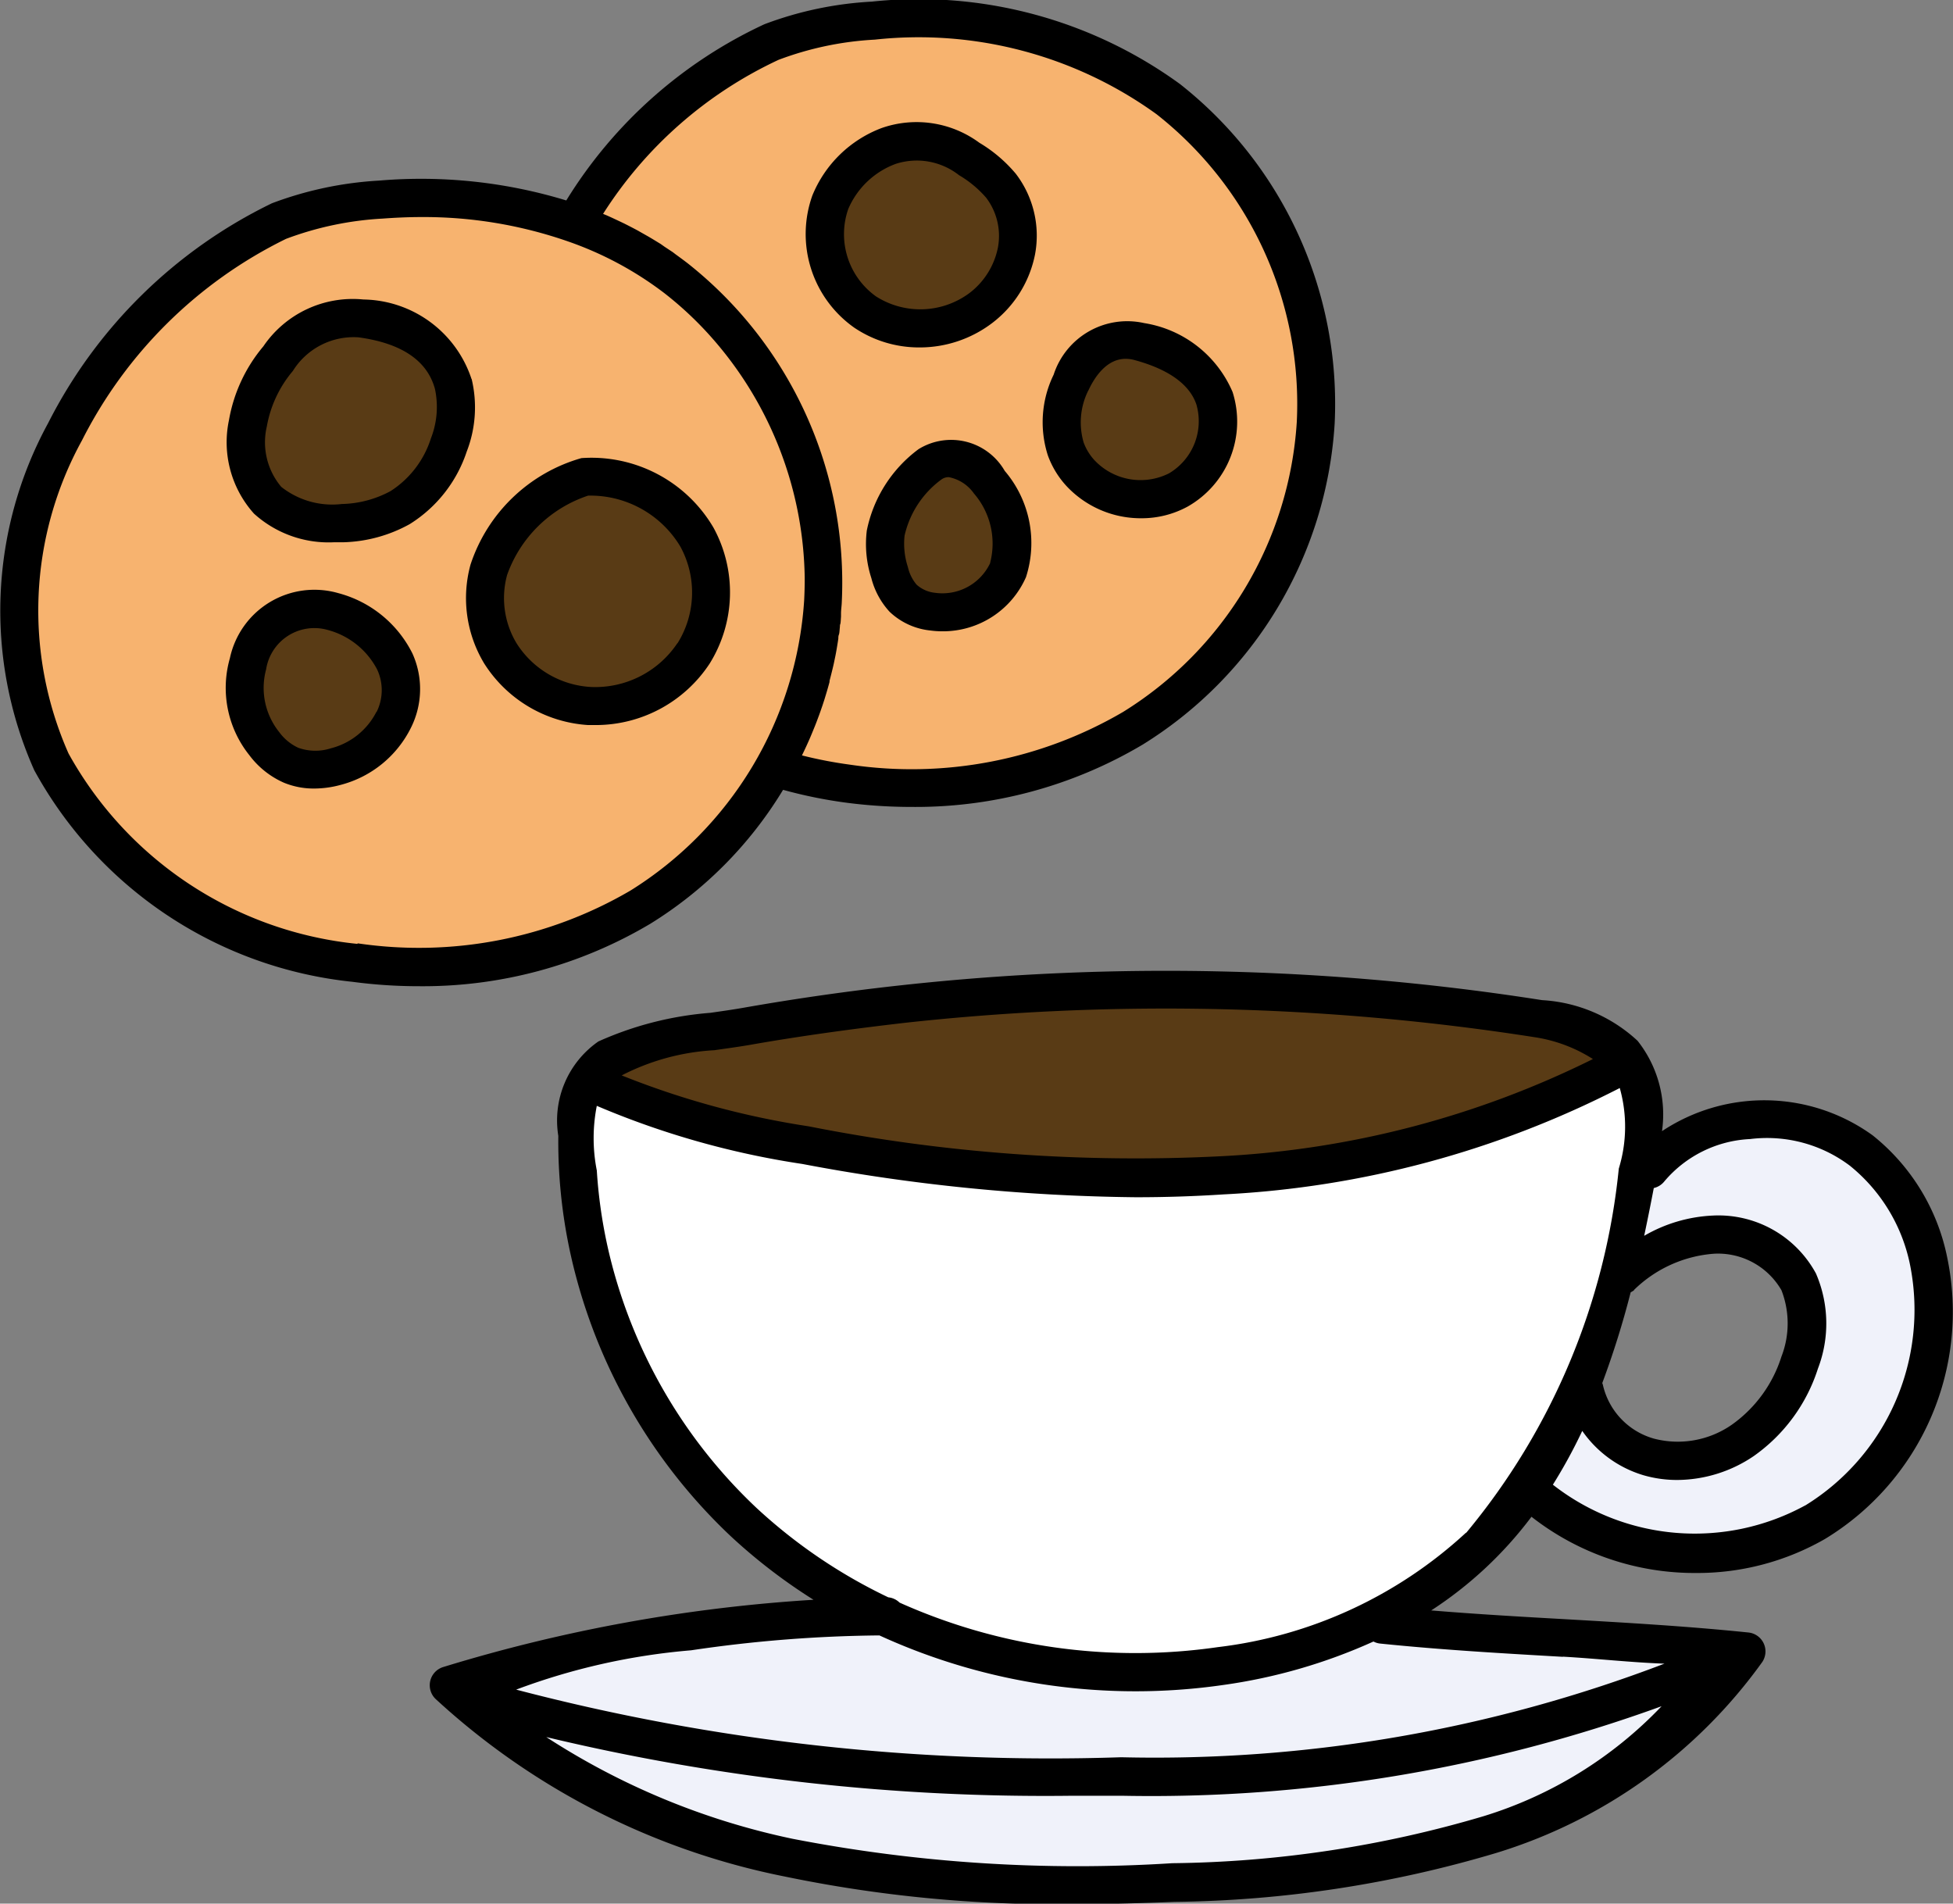<svg xmlns="http://www.w3.org/2000/svg" width="24" height="23.391" viewBox="0 0 24 23.391">
  <rect x="0" y="0" width="24" height="23.391" fill="#808080" stroke="none"/>
  <g id="Group_371" data-name="Group 371" transform="translate(0.001 -0.002)">
    <path id="Path_8610" data-name="Path 8610" d="M164.019,273.043l-.209.25a12.994,12.994,0,0,1-5.781,1.261c-.134,0-.259,0-.382,0a23.393,23.393,0,0,1-6.078-1.057l-.227-.067-.064.228a2.173,2.173,0,0,0-.054.544,6.167,6.167,0,0,0,.2,1.63,6.546,6.546,0,0,0,1.845,3.116,6.727,6.727,0,0,0,1.68,1.139l.036.016.039,0,.03.03.038.017a7.323,7.323,0,0,0,4.04.565,5.672,5.672,0,0,0,3.181-1.471,8.48,8.48,0,0,0,1.94-4.6,1.966,1.966,0,0,0-.068-1.308Zm0,0" transform="translate(-144.135 -260.243)" fill="#fff"/>
    <g id="Group_370" data-name="Group 370" transform="translate(2.873 1.713)">
      <path id="Path_8611" data-name="Path 8611" d="M160.457,259.732a29.66,29.66,0,0,0-7.8-.182c-.647.07-1.3.163-1.942.276-.135.024-.278.044-.413.062a4.055,4.055,0,0,0-1.278.317l-.516.271.56.162a23.354,23.354,0,0,0,5.988,1.025c.128,0,.258,0,.386,0a13.141,13.141,0,0,0,5.828-1.269l.371-.185-.349-.223a2.21,2.21,0,0,0-.834-.259Zm0,0" transform="translate(-144.42 -248.927)" fill="#593b15"/>
      <path id="Path_8612" data-name="Path 8612" d="M275.815,88.168a1.1,1.1,0,0,0-.739.318,1.036,1.036,0,0,0-.361.745.808.808,0,0,0,.026.2,1,1,0,0,0,.542.618,1.245,1.245,0,0,0,.543.125,1.132,1.132,0,0,0,.689-.225,1,1,0,0,0,.387-.8.859.859,0,0,0-.34-.7A1.233,1.233,0,0,0,275.815,88.168Zm0,0" transform="translate(-264.712 -85.746)" fill="#593b15"/>
      <path id="Path_8613" data-name="Path 8613" d="M216.046,37.249a1.258,1.258,0,0,0-.719-.641,1.461,1.461,0,0,0-.52-.109,1.166,1.166,0,0,0-.808.361,1.2,1.2,0,0,0-.456.868.807.807,0,0,0,.006.1,1.083,1.083,0,0,0,.471.721,1.483,1.483,0,0,0,.855.277,1.325,1.325,0,0,0,.284-.03,1.268,1.268,0,0,0,.893-.744A1.027,1.027,0,0,0,216.046,37.249Zm0,0" transform="translate(-206.407 -36.5)" fill="#593b15"/>
      <path id="Path_8614" data-name="Path 8614" d="M231.013,119.664c-.025,0-.049,0-.073,0a.672.672,0,0,0-.462.266,1.418,1.418,0,0,0-.265.966.845.845,0,0,0,.564.724.707.707,0,0,0,.194.026.879.879,0,0,0,.455-.134,1,1,0,0,0,.18-1.6.855.855,0,0,0-.592-.254Zm0,0" transform="translate(-222.288 -115.766)" fill="#593b15"/>
      <path id="Path_8615" data-name="Path 8615" d="M129.151,126.447a1.481,1.481,0,0,0-.112-1.861,1.454,1.454,0,0,0-1.036-.438,1.378,1.378,0,0,0-.729.206,1.427,1.427,0,0,0,.145,2.542,1.371,1.371,0,0,0,.56.116A1.485,1.485,0,0,0,129.151,126.447Zm0,0" transform="translate(-123.509 -120.04)" fill="#593b15"/>
      <path id="Path_8616" data-name="Path 8616" d="M66.691,83.173a1.044,1.044,0,0,0-.159-.012c-.7,0-1.064.714-1.189,1.021A1.131,1.131,0,0,0,65.5,85.4a1.041,1.041,0,0,0,.772.3,1.513,1.513,0,0,0,.461-.073,1.529,1.529,0,0,0,.941-.825,1.117,1.117,0,0,0-.044-1A1.3,1.3,0,0,0,66.691,83.173Zm0,0" transform="translate(-65.051 -80.973)" fill="#593b15"/>
      <path id="Path_8617" data-name="Path 8617" d="M62.283,158.473a1.013,1.013,0,0,0-.2.02.916.916,0,0,0-.565.414,1.2,1.2,0,0,0-.191.866,1.105,1.105,0,0,0,.541.743,1.068,1.068,0,0,0,.51.127,1.1,1.1,0,0,0,.721-.264,1.116,1.116,0,0,0,.3-1.2,1.239,1.239,0,0,0-1.111-.7Zm0,0" transform="translate(-61.307 -152.755)" fill="#593b15"/>
    </g>
    <path id="Path_8618" data-name="Path 8618" d="M404.552,293.7a1.929,1.929,0,0,0-1.158-.388,1.884,1.884,0,0,0-.239.015,1.715,1.715,0,0,0-1.209.607l-.146.036-.028.147c-.039.206-.078.4-.118.581l-.109.508.453-.255a1.617,1.617,0,0,1,.738-.219h.036a1.126,1.126,0,0,1,1.011.582,1.315,1.315,0,0,1,.012.992,1.856,1.856,0,0,1-.7.958,1.461,1.461,0,0,1-.8.25,1.255,1.255,0,0,1-.349-.049,1.178,1.178,0,0,1-.626-.454l-.231-.333-.173.367a6.1,6.1,0,0,1-.348.636l-.11.175.16.131a3.016,3.016,0,0,0,1.908.656,2.9,2.9,0,0,0,1.46-.379,3.065,3.065,0,0,0,1.4-3.189A2.331,2.331,0,0,0,404.552,293.7Zm0,0" transform="translate(-381.682 -279.562)" fill="#f0f2fa"/>
    <path id="Path_8619" data-name="Path 8619" d="M129.587,424.495l-.078-.447c-.534-.042-1.075-.074-1.553-.1-.685-.038-1.462-.082-2.236-.163l-.1-.05-.1.047a6.436,6.436,0,0,1-1.781.515,7.322,7.322,0,0,1-4.093-.59l-.047-.022h-.052a19.288,19.288,0,0,0-4.643.651l-.816.219.812.233.205.057-.14.286a9.1,9.1,0,0,0,3.464,1.516,15.923,15.923,0,0,0,3.464.334c.388,0,.789-.009,1.261-.028a14.172,14.172,0,0,0,3.889-.589,6.524,6.524,0,0,0,2.555-1.533l-.176-.263Zm0,0" transform="translate(-108.738 -403.822)" fill="#f0f2fa"/>
    <path id="Path_8620" data-name="Path 8620" d="M19.112,5.98A5.034,5.034,0,0,0,15.988,5c-.164,0-.333.007-.5.019a4.166,4.166,0,0,0-1.251.265,5.33,5.33,0,0,0-2.264,1.979l-.157.233.307.135h0c-.1-.044-.2-.086-.31-.123A5.661,5.661,0,0,0,9.935,7.2c-.167,0-.335.007-.5.019a4.2,4.2,0,0,0-1.251.265,5.785,5.785,0,0,0-2.629,2.586,4.574,4.574,0,0,0-.168,4.058A4.815,4.815,0,0,0,9.12,16.59a5.952,5.952,0,0,0,.784.053,5.219,5.219,0,0,0,2.722-.733,4.721,4.721,0,0,0,1.643-1.718,4.847,4.847,0,0,0,.286-.6l0,.008c-.01.025-.02.05-.031.077l-.017.042-.042.1-.008.019c-.017.037-.034.074-.052.111l-.127.259.28.07a5.51,5.51,0,0,0,.618.118,5.963,5.963,0,0,0,.785.053,5.219,5.219,0,0,0,2.722-.733,4.7,4.7,0,0,0,.433-7.73Zm-4.89,3.53-.062-.1Zm-.1-.165-.03-.046Zm-.075-.113L14.021,9.2Zm-.09-.128-.01-.013Zm-.091-.121-.01-.012Zm-.084-.1-.016-.019Zm-.093-.109-.011-.012Zm-.12-.131q-.048-.051-.1-.1Q13.521,8.59,13.569,8.64Zm-.379-.356q-.065-.054-.13-.105L13,8.135l.06.044Q13.126,8.231,13.191,8.285Zm.25.226-.093-.088Zm-.124-.116c-.034-.03-.068-.06-.1-.09Q13.267,8.349,13.317,8.395Zm-.568-.434,0,0-.1-.061h0Zm-.14-.086,0,0L12.486,7.8l.007,0ZM12.277,7.7l0,0-.088-.041Zm.173.088-.11-.057ZM9.33,13.991a.948.948,0,0,1-.627.231.937.937,0,0,1-.445-.111.965.965,0,0,1-.471-.649,1.074,1.074,0,0,1,.171-.76.778.778,0,0,1,.476-.354.872.872,0,0,1,.174-.017,1.089,1.089,0,0,1,.979.613.958.958,0,0,1-.257,1.047Zm.793-3.745a1.389,1.389,0,0,1-.856.746,1.319,1.319,0,0,1-.41.066.938.938,0,0,1-.677-.256,1,1,0,0,1-.127-1.068c.246-.6.621-.934,1.056-.934a.916.916,0,0,1,.14.011,1.153,1.153,0,0,1,.835.558.982.982,0,0,1,.038.876Zm3.038,2.55a1.337,1.337,0,0,1-1.054.51A1.247,1.247,0,0,1,11.6,13.2a1.286,1.286,0,0,1-.127-2.294,1.236,1.236,0,0,1,.654-.185,1.313,1.313,0,0,1,.936.4,1.335,1.335,0,0,1,.1,1.678Zm1.086-3.244.04.072Zm.63,2.165c0,.007,0,.014,0,.02S14.877,11.724,14.877,11.717Zm0,.293c0,.016,0,.031,0,.047C14.878,12.042,14.879,12.026,14.879,12.011Zm-.023-.57,0,.031Zm0,.9c0,.022,0,.044-.007.065C14.856,12.38,14.858,12.358,14.86,12.337Zm-.046-1.21c0,.023.008.045.011.068C14.821,11.172,14.818,11.15,14.814,11.127Zm-.1-.446q.04.147.07.3Q14.755,10.827,14.715,10.681Zm-.144,2.87,0,.006-.008.021q.021-.054.041-.109l0,.007C14.59,13.5,14.581,13.526,14.571,13.551Zm.043-.117.008-.024-.008.023Zm-.309-3.775.041.077Zm.053.1q.1.189.175.385Q14.455,9.949,14.359,9.76Zm.177.39q.082.2.145.415Q14.619,10.355,14.537,10.151Zm.12,3.158,0,.01q.016-.049.031-.1l0,.008Zm.034-.111c.011-.038.022-.076.032-.114-.009.035-.019.07-.029.1Zm-.009-2.632c.01.034.02.067.029.1C14.7,10.634,14.692,10.6,14.682,10.567Zm.043,2.513c.006-.023.012-.046.017-.069l-.015.059Zm.038-.152v0Zm.015-.069.008-.038v0Zm.013-.06c.005-.026.01-.051.015-.077,0,.019-.007.038-.011.057Zm0-1.8c.005.026.01.051.015.077C14.8,11.051,14.8,11.025,14.79,11Zm.026,1.662.007-.043-.005.035Zm.021-.133v.01c0-.031.008-.063.012-.094v.007C14.844,12.478,14.841,12.5,14.837,12.529Zm0-1.265.008.053Zm.03,1.022c0-.023,0-.047,0-.07,0,.021,0,.043,0,.064Zm0-.712c0,.011,0,.023,0,.034C14.87,11.6,14.869,11.585,14.868,11.574Zm2.258-.17a.9.9,0,0,1-.43.7.749.749,0,0,1-.384.114.576.576,0,0,1-.154-.021.7.7,0,0,1-.463-.606,1.262,1.262,0,0,1,.235-.861.528.528,0,0,1,.366-.214c.02,0,.041,0,.061,0a.705.705,0,0,1,.493.214.9.9,0,0,1,.276.677Zm.019-3.426a1.107,1.107,0,0,1-.792.658,1.187,1.187,0,0,1-.252.026,1.345,1.345,0,0,1-.775-.251.942.942,0,0,1-.413-.624,1.033,1.033,0,0,1,.4-.85,1.037,1.037,0,0,1,.711-.324,1.35,1.35,0,0,1,.473.1,1.118,1.118,0,0,1,.641.566.886.886,0,0,1,0,.7Zm2.2,2.59a.994.994,0,0,1-.605.2,1.1,1.1,0,0,1-.48-.11.845.845,0,0,1-.467-.527.832.832,0,0,1,.293-.808.958.958,0,0,1,.643-.286A1.122,1.122,0,0,1,19.4,9.3a.73.73,0,0,1,.285.587.861.861,0,0,1-.332.683Zm0,0" transform="translate(-4.758 -4.76)" fill="#f7b36f"/>
    <path id="Path_8621" data-name="Path 8621" d="M131.172,257.909a2.567,2.567,0,0,0-.919-1.512,2.273,2.273,0,0,0-2.588-.051,1.458,1.458,0,0,0-.3-1.11,1.881,1.881,0,0,0-1.174-.5,29.862,29.862,0,0,0-7.863-.184c-.653.071-1.312.165-1.958.279-.125.022-.261.041-.4.061a4.137,4.137,0,0,0-1.376.352,1.182,1.182,0,0,0-.492,1.16,6.426,6.426,0,0,0,.208,1.692,6.783,6.783,0,0,0,1.913,3.229,6.853,6.853,0,0,0,1.015.779,19.607,19.607,0,0,0-4.552.827.234.234,0,0,0-.092.392,8.891,8.891,0,0,0,4.293,2.182,16.353,16.353,0,0,0,3.515.339c.452,0,.879-.012,1.27-.028a14.383,14.383,0,0,0,3.953-.6,6.283,6.283,0,0,0,3.272-2.347.234.234,0,0,0-.171-.363c-.769-.079-1.52-.121-2.246-.163-.538-.03-1.09-.062-1.651-.108a4.825,4.825,0,0,0,1.232-1.151,3.253,3.253,0,0,0,2.02.691,3.153,3.153,0,0,0,1.585-.417A3.264,3.264,0,0,0,131.172,257.909Zm-3.85.387a1.571,1.571,0,0,1,.981-.444.9.9,0,0,1,.83.449,1.125,1.125,0,0,1,0,.814,1.624,1.624,0,0,1-.61.838,1.162,1.162,0,0,1-.957.171.891.891,0,0,1-.626-.654.21.21,0,0,0-.009-.029,10.822,10.822,0,0,0,.349-1.115A.234.234,0,0,0,127.322,258.3Zm-11.294-2.946c.148-.021.288-.04.422-.063.636-.112,1.284-.2,1.927-.274a29.381,29.381,0,0,1,7.739.181,1.839,1.839,0,0,1,.7.266,11.582,11.582,0,0,1-4.569,1.194,20.681,20.681,0,0,1-5.066-.367,10.34,10.34,0,0,1-2.3-.626,2.817,2.817,0,0,1,1.145-.31Zm9.442,9.414a13.961,13.961,0,0,1-3.824.577,18.371,18.371,0,0,1-4.665-.3,8.909,8.909,0,0,1-3.027-1.25,26.333,26.333,0,0,0,6.47.721q.3,0,.6,0a18.363,18.363,0,0,0,6.636-1.1A5.08,5.08,0,0,1,125.47,264.764Zm.977-1.961c.422.024.831.071,1.248.086a17.547,17.547,0,0,1-6.677,1.15,25.908,25.908,0,0,1-7.434-.831,8.01,8.01,0,0,1,2.149-.483,16.668,16.668,0,0,1,2.315-.183,7.557,7.557,0,0,0,4.225.609,6.726,6.726,0,0,0,1.846-.534.229.229,0,0,0,.082.025c.768.079,1.52.121,2.246.163Zm-1.191-1.523a5.441,5.441,0,0,1-3.05,1.406,7.079,7.079,0,0,1-3.91-.547.233.233,0,0,0-.139-.065,6.49,6.49,0,0,1-1.621-1.1,6.308,6.308,0,0,1-1.778-3,6.043,6.043,0,0,1-.183-1.145,2.047,2.047,0,0,1,0-.794,10.363,10.363,0,0,0,2.525.714,23.151,23.151,0,0,0,4.1.409c.366,0,.725-.012,1.078-.035a11.976,11.976,0,0,0,4.868-1.307,1.75,1.75,0,0,1-.012.99,8.291,8.291,0,0,1-1.875,4.475Zm4.168-.335a2.83,2.83,0,0,1-3.1-.255,6.342,6.342,0,0,0,.361-.661,1.405,1.405,0,0,0,.753.545,1.481,1.481,0,0,0,.414.058,1.689,1.689,0,0,0,.935-.29,2.092,2.092,0,0,0,.794-1.078,1.549,1.549,0,0,0-.024-1.169,1.363,1.363,0,0,0-1.265-.712,1.842,1.842,0,0,0-.846.249c.042-.2.081-.393.118-.587a.233.233,0,0,0,.13-.082,1.469,1.469,0,0,1,1.053-.52,1.691,1.691,0,0,1,1.226.327,2.1,2.1,0,0,1,.744,1.238A2.822,2.822,0,0,1,129.424,260.946Zm0,0" transform="translate(-107.242 -242.445)"/>
    <path id="Path_8622" data-name="Path 8622" d="M9.622,9.707a5.753,5.753,0,0,0,.762.156,6.17,6.17,0,0,0,.815.054,5.462,5.462,0,0,0,2.844-.767A5,5,0,0,0,16.4,5.212a5,5,0,0,0-1.9-4.177A5.459,5.459,0,0,0,10.712.022,4.393,4.393,0,0,0,9.392.3,5.656,5.656,0,0,0,6.958,2.465a6.114,6.114,0,0,0-2.3-.244A4.431,4.431,0,0,0,3.34,2.5,6.032,6.032,0,0,0,.591,5.2,4.811,4.811,0,0,0,.42,9.466a5.05,5.05,0,0,0,3.911,2.6,6.157,6.157,0,0,0,.814.054,5.466,5.466,0,0,0,2.845-.767A4.943,4.943,0,0,0,9.622,9.707ZM9.567.737A3.94,3.94,0,0,1,10.749.489a4.993,4.993,0,0,1,3.462.916,4.527,4.527,0,0,1,1.724,3.781A4.528,4.528,0,0,1,13.8,8.75a5.147,5.147,0,0,1-3.354.648,5.25,5.25,0,0,1-.592-.114q.028-.057.055-.116l.01-.022q.023-.05.044-.1l.017-.041.034-.083.018-.046.03-.08.017-.047.028-.081.015-.046c.01-.029.018-.058.027-.087l.012-.04q.017-.057.032-.114l0-.013q.017-.065.033-.13l.007-.029q.012-.049.022-.1l.009-.043c.006-.029.011-.057.016-.086l.008-.048q.007-.041.013-.083c0-.016,0-.032.007-.049s.008-.055.011-.083,0-.031.006-.047.006-.06.009-.09l0-.04c0-.043.007-.086.009-.13a5,5,0,0,0-1.9-4.178q-.067-.051-.135-.1L8.266,3.1l-.1-.066L8.118,3l-.1-.061-.049-.029-.127-.072-.022-.012q-.075-.04-.151-.078l-.048-.023-.109-.051-.058-.026L7.41,2.63A5.117,5.117,0,0,1,9.567.737ZM4.393,11.6A4.58,4.58,0,0,1,.841,9.26a4.336,4.336,0,0,1,.165-3.846A5.542,5.542,0,0,1,3.514,2.937,3.977,3.977,0,0,1,4.7,2.688c.161-.012.322-.019.481-.019a5.392,5.392,0,0,1,1.8.3A4.244,4.244,0,0,1,8.158,3.6a4.317,4.317,0,0,1,.5.455,4.551,4.551,0,0,1,1.23,3.055q0,.135-.007.271h0a4.549,4.549,0,0,1-2.135,3.564,5.148,5.148,0,0,1-3.353.648Zm0,0" transform="translate(0 0)"/>
    <path id="Path_8623" data-name="Path 8623" d="M60.6,154.584a1.062,1.062,0,0,0-1.332.8,1.324,1.324,0,0,0,.239,1.191h0a1.066,1.066,0,0,0,.424.338.958.958,0,0,0,.374.072,1.246,1.246,0,0,0,.325-.045,1.342,1.342,0,0,0,.862-.7,1.061,1.061,0,0,0,.019-.915A1.424,1.424,0,0,0,60.6,154.584Zm.468,1.46a.868.868,0,0,1-.56.447.621.621,0,0,1-.4-.007.606.606,0,0,1-.235-.194.867.867,0,0,1-.16-.768.6.6,0,0,1,.752-.487.964.964,0,0,1,.613.488A.6.6,0,0,1,61.071,156.044Zm0,0" transform="translate(-56.444 -147.294)"/>
    <path id="Path_8624" data-name="Path 8624" d="M62.554,79.261a1.421,1.421,0,0,0-1.328-.976,1.328,1.328,0,0,0-1.23.576,1.913,1.913,0,0,0-.422.905,1.313,1.313,0,0,0,.307,1.15,1.365,1.365,0,0,0,.984.352c.04,0,.08,0,.117,0a1.776,1.776,0,0,0,.813-.223,1.667,1.667,0,0,0,.7-.89,1.5,1.5,0,0,0,.061-.893Zm-.5.735a1.2,1.2,0,0,1-.494.643,1.317,1.317,0,0,1-.6.159,1.01,1.01,0,0,1-.744-.211.85.85,0,0,1-.177-.742,1.441,1.441,0,0,1,.32-.682.879.879,0,0,1,.807-.413c.528.072.844.285.939.634A1.058,1.058,0,0,1,62.052,80Zm0,0" transform="translate(-56.761 -74.603)"/>
    <path id="Path_8625" data-name="Path 8625" d="M125.164,122.3a1.657,1.657,0,0,0,.047-1.673,1.738,1.738,0,0,0-1.622-.853,2.016,2.016,0,0,0-1.363,1.309,1.555,1.555,0,0,0,.168,1.214,1.634,1.634,0,0,0,1.277.757c.033,0,.065,0,.1,0A1.675,1.675,0,0,0,125.164,122.3Zm-.395-.253a1.215,1.215,0,0,1-1.069.539,1.158,1.158,0,0,1-.907-.535,1.077,1.077,0,0,1-.117-.842,1.587,1.587,0,0,1,.995-.974,1.289,1.289,0,0,1,1.132.623A1.177,1.177,0,0,1,124.77,122.049Zm0,0" transform="translate(-116.445 -114.143)"/>
    <path id="Path_8626" data-name="Path 8626" d="M211.792,34.511a1.422,1.422,0,0,0,.8.242,1.472,1.472,0,0,0,.894-.3,1.4,1.4,0,0,0,.527-.847,1.251,1.251,0,0,0-.237-.987,1.755,1.755,0,0,0-.448-.381,1.3,1.3,0,0,0-1.2-.181,1.486,1.486,0,0,0-.852.829A1.407,1.407,0,0,0,211.792,34.511Zm-.077-1.454a1.017,1.017,0,0,1,.587-.56.841.841,0,0,1,.777.14,1.333,1.333,0,0,1,.333.277.776.776,0,0,1,.144.613.931.931,0,0,1-.351.559,1.013,1.013,0,0,1-1.147.04.94.94,0,0,1-.343-1.068Zm0,0" transform="translate(-201.294 -30.482)"/>
    <path id="Path_8627" data-name="Path 8627" d="M273.583,86.093a1.249,1.249,0,0,0,.923.4,1.18,1.18,0,0,0,.567-.142,1.2,1.2,0,0,0,.555-1.409,1.424,1.424,0,0,0-1.086-.847.951.951,0,0,0-1.113.634,1.332,1.332,0,0,0-.071.992A1.116,1.116,0,0,0,273.583,86.093Zm.272-1.168c.071-.155.219-.391.459-.391a.408.408,0,0,1,.105.014c.423.114.68.3.764.546a.744.744,0,0,1-.336.847.778.778,0,0,1-.917-.162.658.658,0,0,1-.132-.216h0a.876.876,0,0,1,.056-.638Zm0,0" transform="translate(-260.482 -80.123)"/>
    <path id="Path_8628" data-name="Path 8628" d="M227.632,115.3a1.649,1.649,0,0,0-.636,1,1.36,1.36,0,0,0,.056.585.963.963,0,0,0,.224.413.851.851,0,0,0,.5.23,1.084,1.084,0,0,0,.148.01,1.114,1.114,0,0,0,1.028-.665,1.365,1.365,0,0,0-.261-1.306A.76.76,0,0,0,227.632,115.3Zm.88,1.4a.649.649,0,0,1-.677.365.4.4,0,0,1-.227-.1.506.506,0,0,1-.107-.216.92.92,0,0,1-.041-.386,1.178,1.178,0,0,1,.451-.689.151.151,0,0,1,.092-.03.49.49,0,0,1,.309.2.941.941,0,0,1,.2.851Zm0,0" transform="translate(-216.345 -109.779)"/>
  </g>
</svg>
